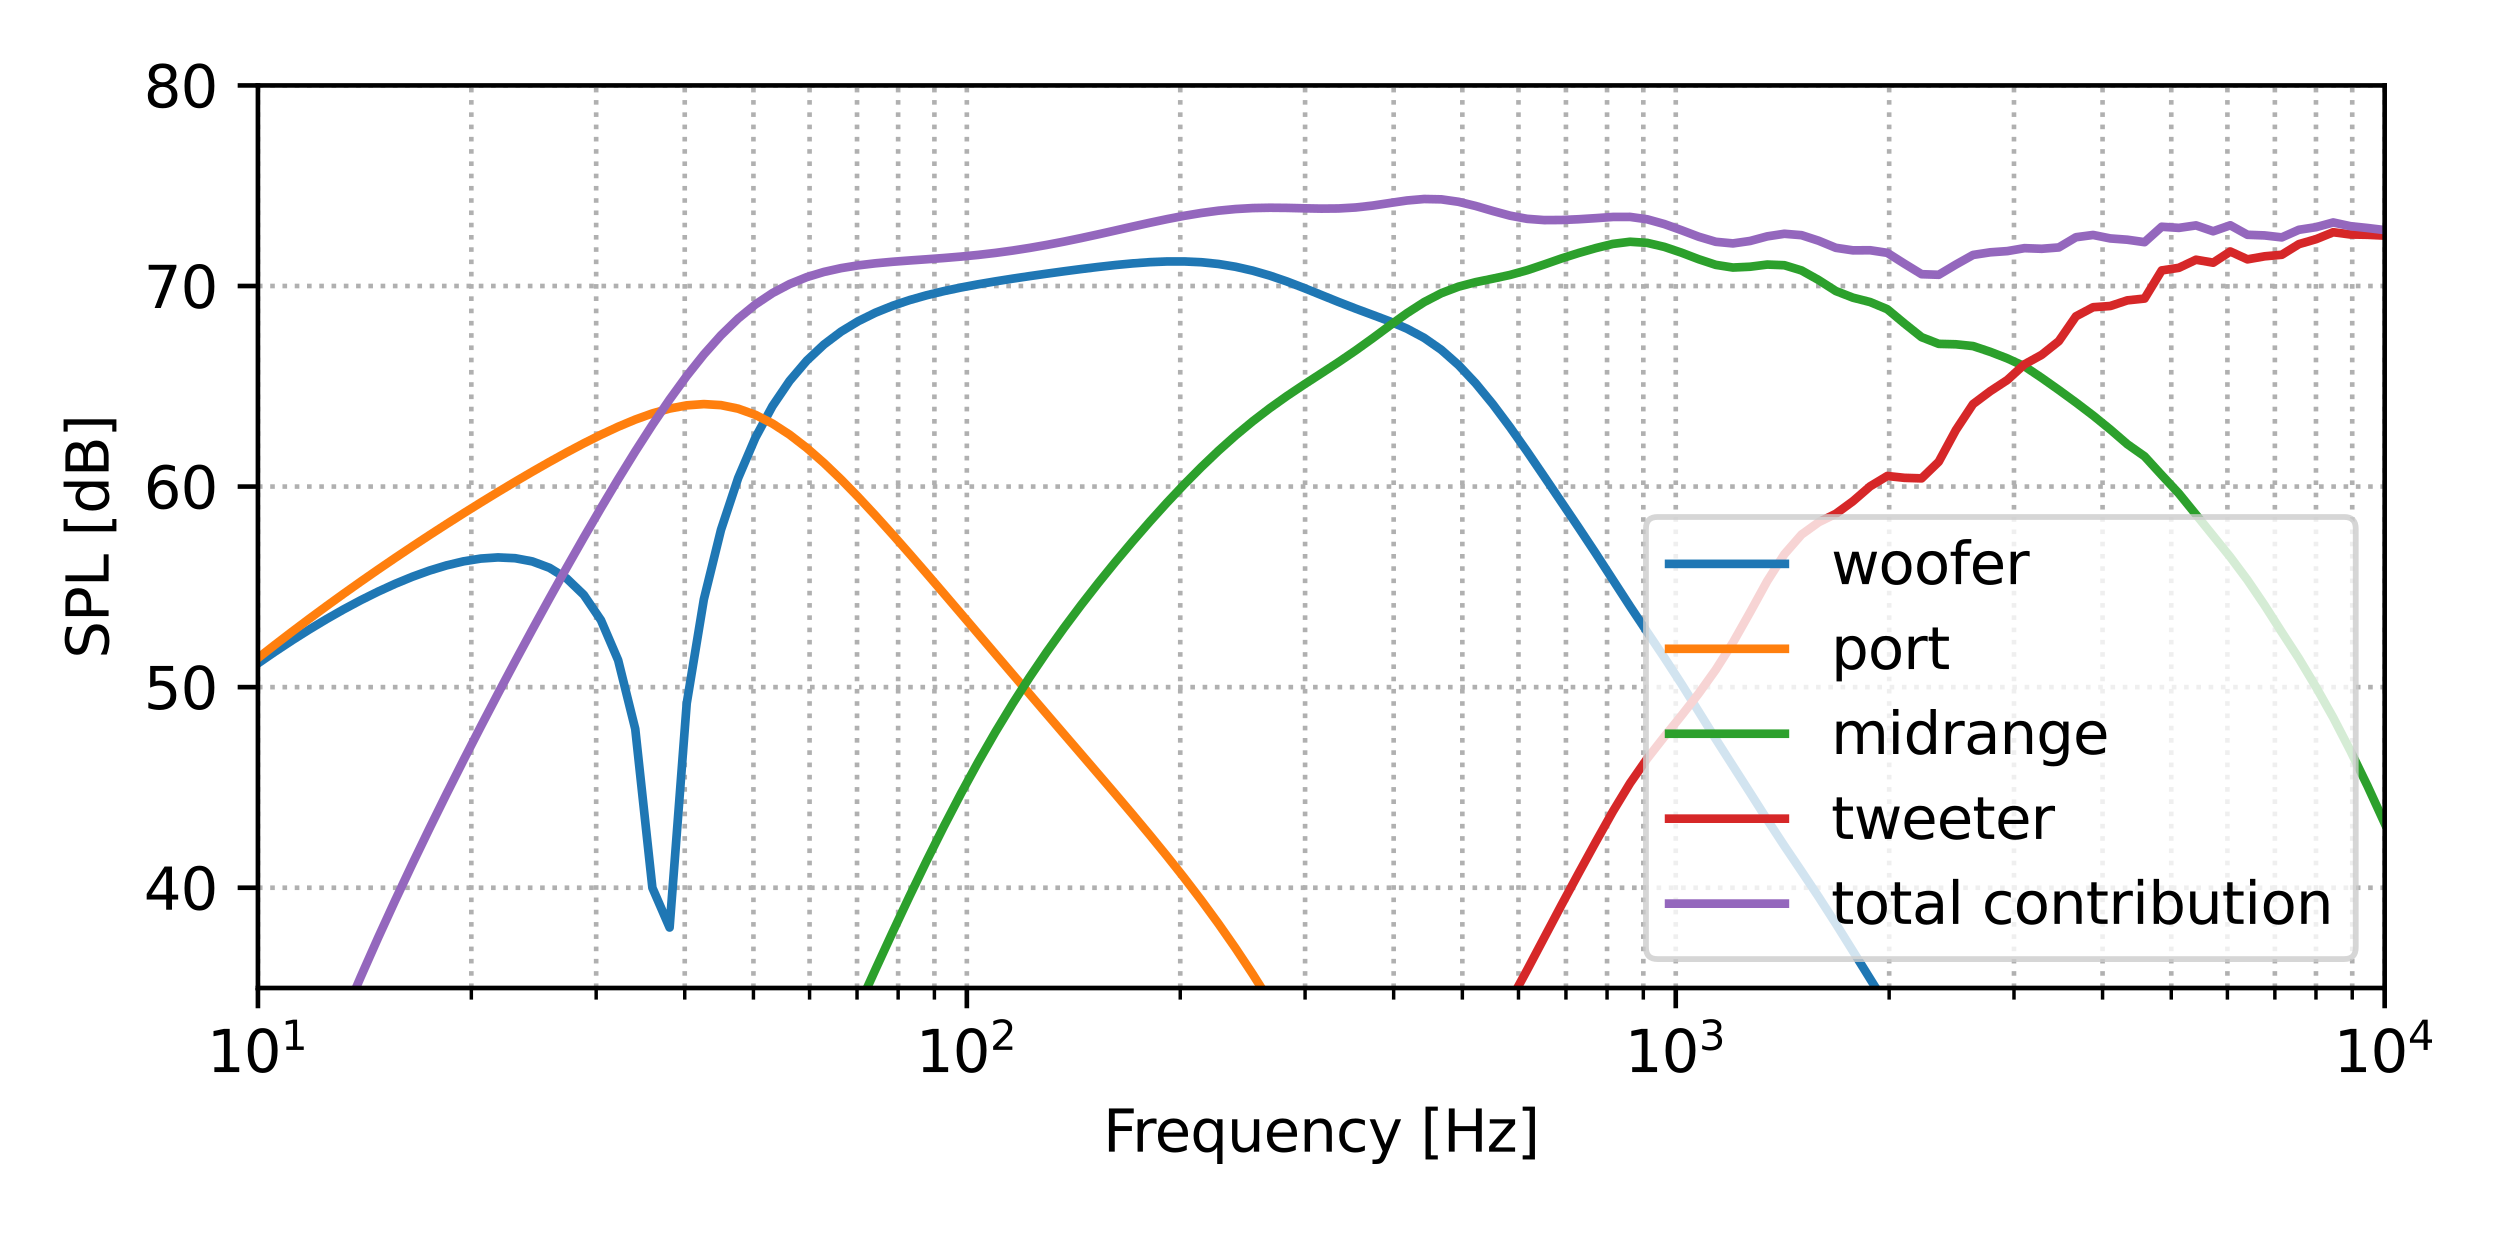 <?xml version="1.0" encoding="utf-8" standalone="no"?>
<!DOCTYPE svg PUBLIC "-//W3C//DTD SVG 1.1//EN"
  "http://www.w3.org/Graphics/SVG/1.1/DTD/svg11.dtd">
<svg xmlns:xlink="http://www.w3.org/1999/xlink" width="432pt" height="216pt" viewBox="0 0 432 216" xmlns="http://www.w3.org/2000/svg" version="1.1">
 <defs>
  <style type="text/css">*{stroke-linejoin: round; stroke-linecap: butt}</style>
 </defs>
 <g id="figure_1">
  <g id="patch_1">
   <path d="M 0 216 
L 432 216 
L 432 0 
L 0 0 
z
" style="fill: #ffffff"/>
  </g>
  <g id="axes_1">
   <g id="patch_2">
    <path d="M 44.57 170.728 
L 412.071 170.728 
L 412.071 14.76 
L 44.57 14.76 
z
" style="fill: #ffffff"/>
   </g>
   <g id="matplotlib.axis_1">
    <g id="xtick_1">
     <g id="line2d_1">
      <path d="M 44.57 170.728 
L 44.57 14.76 
" clip-path="url(#pf55e40b95c)" style="fill: none; stroke-dasharray: 0.8,1.32; stroke-dashoffset: 0; stroke: #b0b0b0; stroke-width: 0.8"/>
     </g>
     <g id="line2d_2">
      <defs>
       <path id="m8317fe413f" d="M 0 0 
L 0 3.5 
" style="stroke: #000000; stroke-width: 0.8"/>
      </defs>
      <g>
       <use xlink:href="#m8317fe413f" x="44.57" y="170.728" style="stroke: #000000; stroke-width: 0.8"/>
      </g>
     </g>
     <g id="text_1">
      <!-- $\mathdefault{10^{1}}$ -->
      <g transform="translate(35.77 185.326) scale(0.1 -0.1)">
       <defs>
        <path id="DejaVuSans-31" d="M 794 531 
L 1825 531 
L 1825 4091 
L 703 3866 
L 703 4441 
L 1819 4666 
L 2450 4666 
L 2450 531 
L 3481 531 
L 3481 0 
L 794 0 
L 794 531 
z
" transform="scale(0.016)"/>
        <path id="DejaVuSans-30" d="M 2034 4250 
Q 1547 4250 1301 3770 
Q 1056 3291 1056 2328 
Q 1056 1369 1301 889 
Q 1547 409 2034 409 
Q 2525 409 2770 889 
Q 3016 1369 3016 2328 
Q 3016 3291 2770 3770 
Q 2525 4250 2034 4250 
z
M 2034 4750 
Q 2819 4750 3233 4129 
Q 3647 3509 3647 2328 
Q 3647 1150 3233 529 
Q 2819 -91 2034 -91 
Q 1250 -91 836 529 
Q 422 1150 422 2328 
Q 422 3509 836 4129 
Q 1250 4750 2034 4750 
z
" transform="scale(0.016)"/>
       </defs>
       <use xlink:href="#DejaVuSans-31" transform="translate(0 0.684)"/>
       <use xlink:href="#DejaVuSans-30" transform="translate(63.623 0.684)"/>
       <use xlink:href="#DejaVuSans-31" transform="translate(128.203 38.966) scale(0.7)"/>
      </g>
     </g>
    </g>
    <g id="xtick_2">
     <g id="line2d_3">
      <path d="M 167.07 170.728 
L 167.07 14.76 
" clip-path="url(#pf55e40b95c)" style="fill: none; stroke-dasharray: 0.8,1.32; stroke-dashoffset: 0; stroke: #b0b0b0; stroke-width: 0.8"/>
     </g>
     <g id="line2d_4">
      <g>
       <use xlink:href="#m8317fe413f" x="167.07" y="170.728" style="stroke: #000000; stroke-width: 0.8"/>
      </g>
     </g>
     <g id="text_2">
      <!-- $\mathdefault{10^{2}}$ -->
      <g transform="translate(158.27 185.326) scale(0.1 -0.1)">
       <defs>
        <path id="DejaVuSans-32" d="M 1228 531 
L 3431 531 
L 3431 0 
L 469 0 
L 469 531 
Q 828 903 1448 1529 
Q 2069 2156 2228 2338 
Q 2531 2678 2651 2914 
Q 2772 3150 2772 3378 
Q 2772 3750 2511 3984 
Q 2250 4219 1831 4219 
Q 1534 4219 1204 4116 
Q 875 4013 500 3803 
L 500 4441 
Q 881 4594 1212 4672 
Q 1544 4750 1819 4750 
Q 2544 4750 2975 4387 
Q 3406 4025 3406 3419 
Q 3406 3131 3298 2873 
Q 3191 2616 2906 2266 
Q 2828 2175 2409 1742 
Q 1991 1309 1228 531 
z
" transform="scale(0.016)"/>
       </defs>
       <use xlink:href="#DejaVuSans-31" transform="translate(0 0.766)"/>
       <use xlink:href="#DejaVuSans-30" transform="translate(63.623 0.766)"/>
       <use xlink:href="#DejaVuSans-32" transform="translate(128.203 39.047) scale(0.7)"/>
      </g>
     </g>
    </g>
    <g id="xtick_3">
     <g id="line2d_5">
      <path d="M 289.571 170.728 
L 289.571 14.76 
" clip-path="url(#pf55e40b95c)" style="fill: none; stroke-dasharray: 0.8,1.32; stroke-dashoffset: 0; stroke: #b0b0b0; stroke-width: 0.8"/>
     </g>
     <g id="line2d_6">
      <g>
       <use xlink:href="#m8317fe413f" x="289.571" y="170.728" style="stroke: #000000; stroke-width: 0.8"/>
      </g>
     </g>
     <g id="text_3">
      <!-- $\mathdefault{10^{3}}$ -->
      <g transform="translate(280.771 185.326) scale(0.1 -0.1)">
       <defs>
        <path id="DejaVuSans-33" d="M 2597 2516 
Q 3050 2419 3304 2112 
Q 3559 1806 3559 1356 
Q 3559 666 3084 287 
Q 2609 -91 1734 -91 
Q 1441 -91 1130 -33 
Q 819 25 488 141 
L 488 750 
Q 750 597 1062 519 
Q 1375 441 1716 441 
Q 2309 441 2620 675 
Q 2931 909 2931 1356 
Q 2931 1769 2642 2001 
Q 2353 2234 1838 2234 
L 1294 2234 
L 1294 2753 
L 1863 2753 
Q 2328 2753 2575 2939 
Q 2822 3125 2822 3475 
Q 2822 3834 2567 4026 
Q 2313 4219 1838 4219 
Q 1578 4219 1281 4162 
Q 984 4106 628 3988 
L 628 4550 
Q 988 4650 1302 4700 
Q 1616 4750 1894 4750 
Q 2613 4750 3031 4423 
Q 3450 4097 3450 3541 
Q 3450 3153 3228 2886 
Q 3006 2619 2597 2516 
z
" transform="scale(0.016)"/>
       </defs>
       <use xlink:href="#DejaVuSans-31" transform="translate(0 0.766)"/>
       <use xlink:href="#DejaVuSans-30" transform="translate(63.623 0.766)"/>
       <use xlink:href="#DejaVuSans-33" transform="translate(128.203 39.047) scale(0.7)"/>
      </g>
     </g>
    </g>
    <g id="xtick_4">
     <g id="line2d_7">
      <path d="M 412.071 170.728 
L 412.071 14.76 
" clip-path="url(#pf55e40b95c)" style="fill: none; stroke-dasharray: 0.8,1.32; stroke-dashoffset: 0; stroke: #b0b0b0; stroke-width: 0.8"/>
     </g>
     <g id="line2d_8">
      <g>
       <use xlink:href="#m8317fe413f" x="412.071" y="170.728" style="stroke: #000000; stroke-width: 0.8"/>
      </g>
     </g>
     <g id="text_4">
      <!-- $\mathdefault{10^{4}}$ -->
      <g transform="translate(403.271 185.326) scale(0.1 -0.1)">
       <defs>
        <path id="DejaVuSans-34" d="M 2419 4116 
L 825 1625 
L 2419 1625 
L 2419 4116 
z
M 2253 4666 
L 3047 4666 
L 3047 1625 
L 3713 1625 
L 3713 1100 
L 3047 1100 
L 3047 0 
L 2419 0 
L 2419 1100 
L 313 1100 
L 313 1709 
L 2253 4666 
z
" transform="scale(0.016)"/>
       </defs>
       <use xlink:href="#DejaVuSans-31" transform="translate(0 0.684)"/>
       <use xlink:href="#DejaVuSans-30" transform="translate(63.623 0.684)"/>
       <use xlink:href="#DejaVuSans-34" transform="translate(128.203 38.966) scale(0.7)"/>
      </g>
     </g>
    </g>
    <g id="xtick_5">
     <g id="line2d_9">
      <path d="M 81.446 170.728 
L 81.446 14.76 
" clip-path="url(#pf55e40b95c)" style="fill: none; stroke-dasharray: 0.8,1.32; stroke-dashoffset: 0; stroke: #b0b0b0; stroke-width: 0.8"/>
     </g>
     <g id="line2d_10">
      <defs>
       <path id="m6331a20bda" d="M 0 0 
L 0 2 
" style="stroke: #000000; stroke-width: 0.6"/>
      </defs>
      <g>
       <use xlink:href="#m6331a20bda" x="81.446" y="170.728" style="stroke: #000000; stroke-width: 0.6"/>
      </g>
     </g>
    </g>
    <g id="xtick_6">
     <g id="line2d_11">
      <path d="M 103.018 170.728 
L 103.018 14.76 
" clip-path="url(#pf55e40b95c)" style="fill: none; stroke-dasharray: 0.8,1.32; stroke-dashoffset: 0; stroke: #b0b0b0; stroke-width: 0.8"/>
     </g>
     <g id="line2d_12">
      <g>
       <use xlink:href="#m6331a20bda" x="103.018" y="170.728" style="stroke: #000000; stroke-width: 0.6"/>
      </g>
     </g>
    </g>
    <g id="xtick_7">
     <g id="line2d_13">
      <path d="M 118.323 170.728 
L 118.323 14.76 
" clip-path="url(#pf55e40b95c)" style="fill: none; stroke-dasharray: 0.8,1.32; stroke-dashoffset: 0; stroke: #b0b0b0; stroke-width: 0.8"/>
     </g>
     <g id="line2d_14">
      <g>
       <use xlink:href="#m6331a20bda" x="118.323" y="170.728" style="stroke: #000000; stroke-width: 0.6"/>
      </g>
     </g>
    </g>
    <g id="xtick_8">
     <g id="line2d_15">
      <path d="M 130.194 170.728 
L 130.194 14.76 
" clip-path="url(#pf55e40b95c)" style="fill: none; stroke-dasharray: 0.8,1.32; stroke-dashoffset: 0; stroke: #b0b0b0; stroke-width: 0.8"/>
     </g>
     <g id="line2d_16">
      <g>
       <use xlink:href="#m6331a20bda" x="130.194" y="170.728" style="stroke: #000000; stroke-width: 0.6"/>
      </g>
     </g>
    </g>
    <g id="xtick_9">
     <g id="line2d_17">
      <path d="M 139.894 170.728 
L 139.894 14.76 
" clip-path="url(#pf55e40b95c)" style="fill: none; stroke-dasharray: 0.8,1.32; stroke-dashoffset: 0; stroke: #b0b0b0; stroke-width: 0.8"/>
     </g>
     <g id="line2d_18">
      <g>
       <use xlink:href="#m6331a20bda" x="139.894" y="170.728" style="stroke: #000000; stroke-width: 0.6"/>
      </g>
     </g>
    </g>
    <g id="xtick_10">
     <g id="line2d_19">
      <path d="M 148.095 170.728 
L 148.095 14.76 
" clip-path="url(#pf55e40b95c)" style="fill: none; stroke-dasharray: 0.8,1.32; stroke-dashoffset: 0; stroke: #b0b0b0; stroke-width: 0.8"/>
     </g>
     <g id="line2d_20">
      <g>
       <use xlink:href="#m6331a20bda" x="148.095" y="170.728" style="stroke: #000000; stroke-width: 0.6"/>
      </g>
     </g>
    </g>
    <g id="xtick_11">
     <g id="line2d_21">
      <path d="M 155.199 170.728 
L 155.199 14.76 
" clip-path="url(#pf55e40b95c)" style="fill: none; stroke-dasharray: 0.8,1.32; stroke-dashoffset: 0; stroke: #b0b0b0; stroke-width: 0.8"/>
     </g>
     <g id="line2d_22">
      <g>
       <use xlink:href="#m6331a20bda" x="155.199" y="170.728" style="stroke: #000000; stroke-width: 0.6"/>
      </g>
     </g>
    </g>
    <g id="xtick_12">
     <g id="line2d_23">
      <path d="M 161.465 170.728 
L 161.465 14.76 
" clip-path="url(#pf55e40b95c)" style="fill: none; stroke-dasharray: 0.8,1.32; stroke-dashoffset: 0; stroke: #b0b0b0; stroke-width: 0.8"/>
     </g>
     <g id="line2d_24">
      <g>
       <use xlink:href="#m6331a20bda" x="161.465" y="170.728" style="stroke: #000000; stroke-width: 0.6"/>
      </g>
     </g>
    </g>
    <g id="xtick_13">
     <g id="line2d_25">
      <path d="M 203.947 170.728 
L 203.947 14.76 
" clip-path="url(#pf55e40b95c)" style="fill: none; stroke-dasharray: 0.8,1.32; stroke-dashoffset: 0; stroke: #b0b0b0; stroke-width: 0.8"/>
     </g>
     <g id="line2d_26">
      <g>
       <use xlink:href="#m6331a20bda" x="203.947" y="170.728" style="stroke: #000000; stroke-width: 0.6"/>
      </g>
     </g>
    </g>
    <g id="xtick_14">
     <g id="line2d_27">
      <path d="M 225.518 170.728 
L 225.518 14.76 
" clip-path="url(#pf55e40b95c)" style="fill: none; stroke-dasharray: 0.8,1.32; stroke-dashoffset: 0; stroke: #b0b0b0; stroke-width: 0.8"/>
     </g>
     <g id="line2d_28">
      <g>
       <use xlink:href="#m6331a20bda" x="225.518" y="170.728" style="stroke: #000000; stroke-width: 0.6"/>
      </g>
     </g>
    </g>
    <g id="xtick_15">
     <g id="line2d_29">
      <path d="M 240.823 170.728 
L 240.823 14.76 
" clip-path="url(#pf55e40b95c)" style="fill: none; stroke-dasharray: 0.8,1.32; stroke-dashoffset: 0; stroke: #b0b0b0; stroke-width: 0.8"/>
     </g>
     <g id="line2d_30">
      <g>
       <use xlink:href="#m6331a20bda" x="240.823" y="170.728" style="stroke: #000000; stroke-width: 0.6"/>
      </g>
     </g>
    </g>
    <g id="xtick_16">
     <g id="line2d_31">
      <path d="M 252.694 170.728 
L 252.694 14.76 
" clip-path="url(#pf55e40b95c)" style="fill: none; stroke-dasharray: 0.8,1.32; stroke-dashoffset: 0; stroke: #b0b0b0; stroke-width: 0.8"/>
     </g>
     <g id="line2d_32">
      <g>
       <use xlink:href="#m6331a20bda" x="252.694" y="170.728" style="stroke: #000000; stroke-width: 0.6"/>
      </g>
     </g>
    </g>
    <g id="xtick_17">
     <g id="line2d_33">
      <path d="M 262.394 170.728 
L 262.394 14.76 
" clip-path="url(#pf55e40b95c)" style="fill: none; stroke-dasharray: 0.8,1.32; stroke-dashoffset: 0; stroke: #b0b0b0; stroke-width: 0.8"/>
     </g>
     <g id="line2d_34">
      <g>
       <use xlink:href="#m6331a20bda" x="262.394" y="170.728" style="stroke: #000000; stroke-width: 0.6"/>
      </g>
     </g>
    </g>
    <g id="xtick_18">
     <g id="line2d_35">
      <path d="M 270.595 170.728 
L 270.595 14.76 
" clip-path="url(#pf55e40b95c)" style="fill: none; stroke-dasharray: 0.8,1.32; stroke-dashoffset: 0; stroke: #b0b0b0; stroke-width: 0.8"/>
     </g>
     <g id="line2d_36">
      <g>
       <use xlink:href="#m6331a20bda" x="270.595" y="170.728" style="stroke: #000000; stroke-width: 0.6"/>
      </g>
     </g>
    </g>
    <g id="xtick_19">
     <g id="line2d_37">
      <path d="M 277.699 170.728 
L 277.699 14.76 
" clip-path="url(#pf55e40b95c)" style="fill: none; stroke-dasharray: 0.8,1.32; stroke-dashoffset: 0; stroke: #b0b0b0; stroke-width: 0.8"/>
     </g>
     <g id="line2d_38">
      <g>
       <use xlink:href="#m6331a20bda" x="277.699" y="170.728" style="stroke: #000000; stroke-width: 0.6"/>
      </g>
     </g>
    </g>
    <g id="xtick_20">
     <g id="line2d_39">
      <path d="M 283.965 170.728 
L 283.965 14.76 
" clip-path="url(#pf55e40b95c)" style="fill: none; stroke-dasharray: 0.8,1.32; stroke-dashoffset: 0; stroke: #b0b0b0; stroke-width: 0.8"/>
     </g>
     <g id="line2d_40">
      <g>
       <use xlink:href="#m6331a20bda" x="283.965" y="170.728" style="stroke: #000000; stroke-width: 0.6"/>
      </g>
     </g>
    </g>
    <g id="xtick_21">
     <g id="line2d_41">
      <path d="M 326.447 170.728 
L 326.447 14.76 
" clip-path="url(#pf55e40b95c)" style="fill: none; stroke-dasharray: 0.8,1.32; stroke-dashoffset: 0; stroke: #b0b0b0; stroke-width: 0.8"/>
     </g>
     <g id="line2d_42">
      <g>
       <use xlink:href="#m6331a20bda" x="326.447" y="170.728" style="stroke: #000000; stroke-width: 0.6"/>
      </g>
     </g>
    </g>
    <g id="xtick_22">
     <g id="line2d_43">
      <path d="M 348.018 170.728 
L 348.018 14.76 
" clip-path="url(#pf55e40b95c)" style="fill: none; stroke-dasharray: 0.8,1.32; stroke-dashoffset: 0; stroke: #b0b0b0; stroke-width: 0.8"/>
     </g>
     <g id="line2d_44">
      <g>
       <use xlink:href="#m6331a20bda" x="348.018" y="170.728" style="stroke: #000000; stroke-width: 0.6"/>
      </g>
     </g>
    </g>
    <g id="xtick_23">
     <g id="line2d_45">
      <path d="M 363.323 170.728 
L 363.323 14.76 
" clip-path="url(#pf55e40b95c)" style="fill: none; stroke-dasharray: 0.8,1.32; stroke-dashoffset: 0; stroke: #b0b0b0; stroke-width: 0.8"/>
     </g>
     <g id="line2d_46">
      <g>
       <use xlink:href="#m6331a20bda" x="363.323" y="170.728" style="stroke: #000000; stroke-width: 0.6"/>
      </g>
     </g>
    </g>
    <g id="xtick_24">
     <g id="line2d_47">
      <path d="M 375.195 170.728 
L 375.195 14.76 
" clip-path="url(#pf55e40b95c)" style="fill: none; stroke-dasharray: 0.8,1.32; stroke-dashoffset: 0; stroke: #b0b0b0; stroke-width: 0.8"/>
     </g>
     <g id="line2d_48">
      <g>
       <use xlink:href="#m6331a20bda" x="375.195" y="170.728" style="stroke: #000000; stroke-width: 0.6"/>
      </g>
     </g>
    </g>
    <g id="xtick_25">
     <g id="line2d_49">
      <path d="M 384.895 170.728 
L 384.895 14.76 
" clip-path="url(#pf55e40b95c)" style="fill: none; stroke-dasharray: 0.8,1.32; stroke-dashoffset: 0; stroke: #b0b0b0; stroke-width: 0.8"/>
     </g>
     <g id="line2d_50">
      <g>
       <use xlink:href="#m6331a20bda" x="384.895" y="170.728" style="stroke: #000000; stroke-width: 0.6"/>
      </g>
     </g>
    </g>
    <g id="xtick_26">
     <g id="line2d_51">
      <path d="M 393.096 170.728 
L 393.096 14.76 
" clip-path="url(#pf55e40b95c)" style="fill: none; stroke-dasharray: 0.8,1.32; stroke-dashoffset: 0; stroke: #b0b0b0; stroke-width: 0.8"/>
     </g>
     <g id="line2d_52">
      <g>
       <use xlink:href="#m6331a20bda" x="393.096" y="170.728" style="stroke: #000000; stroke-width: 0.6"/>
      </g>
     </g>
    </g>
    <g id="xtick_27">
     <g id="line2d_53">
      <path d="M 400.2 170.728 
L 400.2 14.76 
" clip-path="url(#pf55e40b95c)" style="fill: none; stroke-dasharray: 0.8,1.32; stroke-dashoffset: 0; stroke: #b0b0b0; stroke-width: 0.8"/>
     </g>
     <g id="line2d_54">
      <g>
       <use xlink:href="#m6331a20bda" x="400.2" y="170.728" style="stroke: #000000; stroke-width: 0.6"/>
      </g>
     </g>
    </g>
    <g id="xtick_28">
     <g id="line2d_55">
      <path d="M 406.466 170.728 
L 406.466 14.76 
" clip-path="url(#pf55e40b95c)" style="fill: none; stroke-dasharray: 0.8,1.32; stroke-dashoffset: 0; stroke: #b0b0b0; stroke-width: 0.8"/>
     </g>
     <g id="line2d_56">
      <g>
       <use xlink:href="#m6331a20bda" x="406.466" y="170.728" style="stroke: #000000; stroke-width: 0.6"/>
      </g>
     </g>
    </g>
    <g id="text_5">
     <!-- Frequency [Hz] -->
     <g transform="translate(190.616 199.005) scale(0.1 -0.1)">
      <defs>
       <path id="DejaVuSans-46" d="M 628 4666 
L 3309 4666 
L 3309 4134 
L 1259 4134 
L 1259 2759 
L 3109 2759 
L 3109 2228 
L 1259 2228 
L 1259 0 
L 628 0 
L 628 4666 
z
" transform="scale(0.016)"/>
       <path id="DejaVuSans-72" d="M 2631 2963 
Q 2534 3019 2420 3045 
Q 2306 3072 2169 3072 
Q 1681 3072 1420 2755 
Q 1159 2438 1159 1844 
L 1159 0 
L 581 0 
L 581 3500 
L 1159 3500 
L 1159 2956 
Q 1341 3275 1631 3429 
Q 1922 3584 2338 3584 
Q 2397 3584 2469 3576 
Q 2541 3569 2628 3553 
L 2631 2963 
z
" transform="scale(0.016)"/>
       <path id="DejaVuSans-65" d="M 3597 1894 
L 3597 1613 
L 953 1613 
Q 991 1019 1311 708 
Q 1631 397 2203 397 
Q 2534 397 2845 478 
Q 3156 559 3463 722 
L 3463 178 
Q 3153 47 2828 -22 
Q 2503 -91 2169 -91 
Q 1331 -91 842 396 
Q 353 884 353 1716 
Q 353 2575 817 3079 
Q 1281 3584 2069 3584 
Q 2775 3584 3186 3129 
Q 3597 2675 3597 1894 
z
M 3022 2063 
Q 3016 2534 2758 2815 
Q 2500 3097 2075 3097 
Q 1594 3097 1305 2825 
Q 1016 2553 972 2059 
L 3022 2063 
z
" transform="scale(0.016)"/>
       <path id="DejaVuSans-71" d="M 947 1747 
Q 947 1113 1208 752 
Q 1469 391 1925 391 
Q 2381 391 2643 752 
Q 2906 1113 2906 1747 
Q 2906 2381 2643 2742 
Q 2381 3103 1925 3103 
Q 1469 3103 1208 2742 
Q 947 2381 947 1747 
z
M 2906 525 
Q 2725 213 2448 61 
Q 2172 -91 1784 -91 
Q 1150 -91 751 415 
Q 353 922 353 1747 
Q 353 2572 751 3078 
Q 1150 3584 1784 3584 
Q 2172 3584 2448 3432 
Q 2725 3281 2906 2969 
L 2906 3500 
L 3481 3500 
L 3481 -1331 
L 2906 -1331 
L 2906 525 
z
" transform="scale(0.016)"/>
       <path id="DejaVuSans-75" d="M 544 1381 
L 544 3500 
L 1119 3500 
L 1119 1403 
Q 1119 906 1312 657 
Q 1506 409 1894 409 
Q 2359 409 2629 706 
Q 2900 1003 2900 1516 
L 2900 3500 
L 3475 3500 
L 3475 0 
L 2900 0 
L 2900 538 
Q 2691 219 2414 64 
Q 2138 -91 1772 -91 
Q 1169 -91 856 284 
Q 544 659 544 1381 
z
M 1991 3584 
L 1991 3584 
z
" transform="scale(0.016)"/>
       <path id="DejaVuSans-6e" d="M 3513 2113 
L 3513 0 
L 2938 0 
L 2938 2094 
Q 2938 2591 2744 2837 
Q 2550 3084 2163 3084 
Q 1697 3084 1428 2787 
Q 1159 2491 1159 1978 
L 1159 0 
L 581 0 
L 581 3500 
L 1159 3500 
L 1159 2956 
Q 1366 3272 1645 3428 
Q 1925 3584 2291 3584 
Q 2894 3584 3203 3211 
Q 3513 2838 3513 2113 
z
" transform="scale(0.016)"/>
       <path id="DejaVuSans-63" d="M 3122 3366 
L 3122 2828 
Q 2878 2963 2633 3030 
Q 2388 3097 2138 3097 
Q 1578 3097 1268 2742 
Q 959 2388 959 1747 
Q 959 1106 1268 751 
Q 1578 397 2138 397 
Q 2388 397 2633 464 
Q 2878 531 3122 666 
L 3122 134 
Q 2881 22 2623 -34 
Q 2366 -91 2075 -91 
Q 1284 -91 818 406 
Q 353 903 353 1747 
Q 353 2603 823 3093 
Q 1294 3584 2113 3584 
Q 2378 3584 2631 3529 
Q 2884 3475 3122 3366 
z
" transform="scale(0.016)"/>
       <path id="DejaVuSans-79" d="M 2059 -325 
Q 1816 -950 1584 -1140 
Q 1353 -1331 966 -1331 
L 506 -1331 
L 506 -850 
L 844 -850 
Q 1081 -850 1212 -737 
Q 1344 -625 1503 -206 
L 1606 56 
L 191 3500 
L 800 3500 
L 1894 763 
L 2988 3500 
L 3597 3500 
L 2059 -325 
z
" transform="scale(0.016)"/>
       <path id="DejaVuSans-20" transform="scale(0.016)"/>
       <path id="DejaVuSans-5b" d="M 550 4863 
L 1875 4863 
L 1875 4416 
L 1125 4416 
L 1125 -397 
L 1875 -397 
L 1875 -844 
L 550 -844 
L 550 4863 
z
" transform="scale(0.016)"/>
       <path id="DejaVuSans-48" d="M 628 4666 
L 1259 4666 
L 1259 2753 
L 3553 2753 
L 3553 4666 
L 4184 4666 
L 4184 0 
L 3553 0 
L 3553 2222 
L 1259 2222 
L 1259 0 
L 628 0 
L 628 4666 
z
" transform="scale(0.016)"/>
       <path id="DejaVuSans-7a" d="M 353 3500 
L 3084 3500 
L 3084 2975 
L 922 459 
L 3084 459 
L 3084 0 
L 275 0 
L 275 525 
L 2438 3041 
L 353 3041 
L 353 3500 
z
" transform="scale(0.016)"/>
       <path id="DejaVuSans-5d" d="M 1947 4863 
L 1947 -844 
L 622 -844 
L 622 -397 
L 1369 -397 
L 1369 4416 
L 622 4416 
L 622 4863 
L 1947 4863 
z
" transform="scale(0.016)"/>
      </defs>
      <use xlink:href="#DejaVuSans-46"/>
      <use xlink:href="#DejaVuSans-72" x="50.27"/>
      <use xlink:href="#DejaVuSans-65" x="89.133"/>
      <use xlink:href="#DejaVuSans-71" x="150.656"/>
      <use xlink:href="#DejaVuSans-75" x="214.133"/>
      <use xlink:href="#DejaVuSans-65" x="277.512"/>
      <use xlink:href="#DejaVuSans-6e" x="339.035"/>
      <use xlink:href="#DejaVuSans-63" x="402.414"/>
      <use xlink:href="#DejaVuSans-79" x="457.395"/>
      <use xlink:href="#DejaVuSans-20" x="516.574"/>
      <use xlink:href="#DejaVuSans-5b" x="548.361"/>
      <use xlink:href="#DejaVuSans-48" x="587.375"/>
      <use xlink:href="#DejaVuSans-7a" x="662.57"/>
      <use xlink:href="#DejaVuSans-5d" x="715.061"/>
     </g>
    </g>
   </g>
   <g id="matplotlib.axis_2">
    <g id="ytick_1">
     <g id="line2d_57">
      <path d="M 44.57 153.398 
L 412.071 153.398 
" clip-path="url(#pf55e40b95c)" style="fill: none; stroke-dasharray: 0.8,1.32; stroke-dashoffset: 0; stroke: #b0b0b0; stroke-width: 0.8"/>
     </g>
     <g id="line2d_58">
      <defs>
       <path id="ma368f240a8" d="M 0 0 
L -3.5 0 
" style="stroke: #000000; stroke-width: 0.8"/>
      </defs>
      <g>
       <use xlink:href="#ma368f240a8" x="44.57" y="153.398" style="stroke: #000000; stroke-width: 0.8"/>
      </g>
     </g>
     <g id="text_6">
      <!-- 40 -->
      <g transform="translate(24.845 157.197) scale(0.1 -0.1)">
       <use xlink:href="#DejaVuSans-34"/>
       <use xlink:href="#DejaVuSans-30" x="63.623"/>
      </g>
     </g>
    </g>
    <g id="ytick_2">
     <g id="line2d_59">
      <path d="M 44.57 118.739 
L 412.071 118.739 
" clip-path="url(#pf55e40b95c)" style="fill: none; stroke-dasharray: 0.8,1.32; stroke-dashoffset: 0; stroke: #b0b0b0; stroke-width: 0.8"/>
     </g>
     <g id="line2d_60">
      <g>
       <use xlink:href="#ma368f240a8" x="44.57" y="118.739" style="stroke: #000000; stroke-width: 0.8"/>
      </g>
     </g>
     <g id="text_7">
      <!-- 50 -->
      <g transform="translate(24.845 122.538) scale(0.1 -0.1)">
       <defs>
        <path id="DejaVuSans-35" d="M 691 4666 
L 3169 4666 
L 3169 4134 
L 1269 4134 
L 1269 2991 
Q 1406 3038 1543 3061 
Q 1681 3084 1819 3084 
Q 2600 3084 3056 2656 
Q 3513 2228 3513 1497 
Q 3513 744 3044 326 
Q 2575 -91 1722 -91 
Q 1428 -91 1123 -41 
Q 819 9 494 109 
L 494 744 
Q 775 591 1075 516 
Q 1375 441 1709 441 
Q 2250 441 2565 725 
Q 2881 1009 2881 1497 
Q 2881 1984 2565 2268 
Q 2250 2553 1709 2553 
Q 1456 2553 1204 2497 
Q 953 2441 691 2322 
L 691 4666 
z
" transform="scale(0.016)"/>
       </defs>
       <use xlink:href="#DejaVuSans-35"/>
       <use xlink:href="#DejaVuSans-30" x="63.623"/>
      </g>
     </g>
    </g>
    <g id="ytick_3">
     <g id="line2d_61">
      <path d="M 44.57 84.079 
L 412.071 84.079 
" clip-path="url(#pf55e40b95c)" style="fill: none; stroke-dasharray: 0.8,1.32; stroke-dashoffset: 0; stroke: #b0b0b0; stroke-width: 0.8"/>
     </g>
     <g id="line2d_62">
      <g>
       <use xlink:href="#ma368f240a8" x="44.57" y="84.079" style="stroke: #000000; stroke-width: 0.8"/>
      </g>
     </g>
     <g id="text_8">
      <!-- 60 -->
      <g transform="translate(24.845 87.878) scale(0.1 -0.1)">
       <defs>
        <path id="DejaVuSans-36" d="M 2113 2584 
Q 1688 2584 1439 2293 
Q 1191 2003 1191 1497 
Q 1191 994 1439 701 
Q 1688 409 2113 409 
Q 2538 409 2786 701 
Q 3034 994 3034 1497 
Q 3034 2003 2786 2293 
Q 2538 2584 2113 2584 
z
M 3366 4563 
L 3366 3988 
Q 3128 4100 2886 4159 
Q 2644 4219 2406 4219 
Q 1781 4219 1451 3797 
Q 1122 3375 1075 2522 
Q 1259 2794 1537 2939 
Q 1816 3084 2150 3084 
Q 2853 3084 3261 2657 
Q 3669 2231 3669 1497 
Q 3669 778 3244 343 
Q 2819 -91 2113 -91 
Q 1303 -91 875 529 
Q 447 1150 447 2328 
Q 447 3434 972 4092 
Q 1497 4750 2381 4750 
Q 2619 4750 2861 4703 
Q 3103 4656 3366 4563 
z
" transform="scale(0.016)"/>
       </defs>
       <use xlink:href="#DejaVuSans-36"/>
       <use xlink:href="#DejaVuSans-30" x="63.623"/>
      </g>
     </g>
    </g>
    <g id="ytick_4">
     <g id="line2d_63">
      <path d="M 44.57 49.42 
L 412.071 49.42 
" clip-path="url(#pf55e40b95c)" style="fill: none; stroke-dasharray: 0.8,1.32; stroke-dashoffset: 0; stroke: #b0b0b0; stroke-width: 0.8"/>
     </g>
     <g id="line2d_64">
      <g>
       <use xlink:href="#ma368f240a8" x="44.57" y="49.42" style="stroke: #000000; stroke-width: 0.8"/>
      </g>
     </g>
     <g id="text_9">
      <!-- 70 -->
      <g transform="translate(24.845 53.219) scale(0.1 -0.1)">
       <defs>
        <path id="DejaVuSans-37" d="M 525 4666 
L 3525 4666 
L 3525 4397 
L 1831 0 
L 1172 0 
L 2766 4134 
L 525 4134 
L 525 4666 
z
" transform="scale(0.016)"/>
       </defs>
       <use xlink:href="#DejaVuSans-37"/>
       <use xlink:href="#DejaVuSans-30" x="63.623"/>
      </g>
     </g>
    </g>
    <g id="ytick_5">
     <g id="line2d_65">
      <path d="M 44.57 14.76 
L 412.071 14.76 
" clip-path="url(#pf55e40b95c)" style="fill: none; stroke-dasharray: 0.8,1.32; stroke-dashoffset: 0; stroke: #b0b0b0; stroke-width: 0.8"/>
     </g>
     <g id="line2d_66">
      <g>
       <use xlink:href="#ma368f240a8" x="44.57" y="14.76" style="stroke: #000000; stroke-width: 0.8"/>
      </g>
     </g>
     <g id="text_10">
      <!-- 80 -->
      <g transform="translate(24.845 18.559) scale(0.1 -0.1)">
       <defs>
        <path id="DejaVuSans-38" d="M 2034 2216 
Q 1584 2216 1326 1975 
Q 1069 1734 1069 1313 
Q 1069 891 1326 650 
Q 1584 409 2034 409 
Q 2484 409 2743 651 
Q 3003 894 3003 1313 
Q 3003 1734 2745 1975 
Q 2488 2216 2034 2216 
z
M 1403 2484 
Q 997 2584 770 2862 
Q 544 3141 544 3541 
Q 544 4100 942 4425 
Q 1341 4750 2034 4750 
Q 2731 4750 3128 4425 
Q 3525 4100 3525 3541 
Q 3525 3141 3298 2862 
Q 3072 2584 2669 2484 
Q 3125 2378 3379 2068 
Q 3634 1759 3634 1313 
Q 3634 634 3220 271 
Q 2806 -91 2034 -91 
Q 1263 -91 848 271 
Q 434 634 434 1313 
Q 434 1759 690 2068 
Q 947 2378 1403 2484 
z
M 1172 3481 
Q 1172 3119 1398 2916 
Q 1625 2713 2034 2713 
Q 2441 2713 2670 2916 
Q 2900 3119 2900 3481 
Q 2900 3844 2670 4047 
Q 2441 4250 2034 4250 
Q 1625 4250 1398 4047 
Q 1172 3844 1172 3481 
z
" transform="scale(0.016)"/>
       </defs>
       <use xlink:href="#DejaVuSans-38"/>
       <use xlink:href="#DejaVuSans-30" x="63.623"/>
      </g>
     </g>
    </g>
    <g id="text_11">
     <!-- SPL [dB] -->
     <g transform="translate(18.765 113.814) rotate(-90) scale(0.1 -0.1)">
      <defs>
       <path id="DejaVuSans-53" d="M 3425 4513 
L 3425 3897 
Q 3066 4069 2747 4153 
Q 2428 4238 2131 4238 
Q 1616 4238 1336 4038 
Q 1056 3838 1056 3469 
Q 1056 3159 1242 3001 
Q 1428 2844 1947 2747 
L 2328 2669 
Q 3034 2534 3370 2195 
Q 3706 1856 3706 1288 
Q 3706 609 3251 259 
Q 2797 -91 1919 -91 
Q 1588 -91 1214 -16 
Q 841 59 441 206 
L 441 856 
Q 825 641 1194 531 
Q 1563 422 1919 422 
Q 2459 422 2753 634 
Q 3047 847 3047 1241 
Q 3047 1584 2836 1778 
Q 2625 1972 2144 2069 
L 1759 2144 
Q 1053 2284 737 2584 
Q 422 2884 422 3419 
Q 422 4038 858 4394 
Q 1294 4750 2059 4750 
Q 2388 4750 2728 4690 
Q 3069 4631 3425 4513 
z
" transform="scale(0.016)"/>
       <path id="DejaVuSans-50" d="M 1259 4147 
L 1259 2394 
L 2053 2394 
Q 2494 2394 2734 2622 
Q 2975 2850 2975 3272 
Q 2975 3691 2734 3919 
Q 2494 4147 2053 4147 
L 1259 4147 
z
M 628 4666 
L 2053 4666 
Q 2838 4666 3239 4311 
Q 3641 3956 3641 3272 
Q 3641 2581 3239 2228 
Q 2838 1875 2053 1875 
L 1259 1875 
L 1259 0 
L 628 0 
L 628 4666 
z
" transform="scale(0.016)"/>
       <path id="DejaVuSans-4c" d="M 628 4666 
L 1259 4666 
L 1259 531 
L 3531 531 
L 3531 0 
L 628 0 
L 628 4666 
z
" transform="scale(0.016)"/>
       <path id="DejaVuSans-64" d="M 2906 2969 
L 2906 4863 
L 3481 4863 
L 3481 0 
L 2906 0 
L 2906 525 
Q 2725 213 2448 61 
Q 2172 -91 1784 -91 
Q 1150 -91 751 415 
Q 353 922 353 1747 
Q 353 2572 751 3078 
Q 1150 3584 1784 3584 
Q 2172 3584 2448 3432 
Q 2725 3281 2906 2969 
z
M 947 1747 
Q 947 1113 1208 752 
Q 1469 391 1925 391 
Q 2381 391 2643 752 
Q 2906 1113 2906 1747 
Q 2906 2381 2643 2742 
Q 2381 3103 1925 3103 
Q 1469 3103 1208 2742 
Q 947 2381 947 1747 
z
" transform="scale(0.016)"/>
       <path id="DejaVuSans-42" d="M 1259 2228 
L 1259 519 
L 2272 519 
Q 2781 519 3026 730 
Q 3272 941 3272 1375 
Q 3272 1813 3026 2020 
Q 2781 2228 2272 2228 
L 1259 2228 
z
M 1259 4147 
L 1259 2741 
L 2194 2741 
Q 2656 2741 2882 2914 
Q 3109 3088 3109 3444 
Q 3109 3797 2882 3972 
Q 2656 4147 2194 4147 
L 1259 4147 
z
M 628 4666 
L 2241 4666 
Q 2963 4666 3353 4366 
Q 3744 4066 3744 3513 
Q 3744 3084 3544 2831 
Q 3344 2578 2956 2516 
Q 3422 2416 3680 2098 
Q 3938 1781 3938 1306 
Q 3938 681 3513 340 
Q 3088 0 2303 0 
L 628 0 
L 628 4666 
z
" transform="scale(0.016)"/>
      </defs>
      <use xlink:href="#DejaVuSans-53"/>
      <use xlink:href="#DejaVuSans-50" x="63.477"/>
      <use xlink:href="#DejaVuSans-4c" x="123.779"/>
      <use xlink:href="#DejaVuSans-20" x="179.492"/>
      <use xlink:href="#DejaVuSans-5b" x="211.279"/>
      <use xlink:href="#DejaVuSans-64" x="250.293"/>
      <use xlink:href="#DejaVuSans-42" x="313.77"/>
      <use xlink:href="#DejaVuSans-5d" x="382.373"/>
     </g>
    </g>
   </g>
   <g id="line2d_67">
    <path d="M 44.57 114.634 
L 47.519 112.604 
L 50.504 110.632 
L 53.466 108.762 
L 56.442 106.973 
L 59.381 105.301 
L 62.357 103.71 
L 65.319 102.238 
L 68.296 100.88 
L 71.244 99.667 
L 74.221 98.593 
L 77.183 97.694 
L 80.127 96.995 
L 83.096 96.52 
L 86.055 96.321 
L 89.02 96.458 
L 91.982 97.015 
L 94.952 98.12 
L 97.922 99.954 
L 100.883 102.8 
L 103.845 107.168 
L 106.816 114.083 
L 109.77 125.959 
L 112.732 153.413 
L 115.706 160.272 
L 118.667 121.537 
L 121.623 103.578 
L 124.589 91.542 
L 127.555 82.598 
L 130.523 75.651 
L 133.484 70.171 
L 136.441 65.815 
L 139.413 62.321 
L 142.371 59.54 
L 145.334 57.305 
L 148.3 55.503 
L 151.266 54.04 
L 154.226 52.843 
L 157.189 51.85 
L 160.155 51.014 
L 163.118 50.3 
L 166.082 49.678 
L 169.044 49.124 
L 172.01 48.62 
L 174.976 48.152 
L 177.937 47.71 
L 180.901 47.287 
L 183.865 46.88 
L 186.827 46.492 
L 189.792 46.127 
L 192.756 45.797 
L 195.718 45.516 
L 198.683 45.303 
L 201.647 45.182 
L 204.61 45.177 
L 207.574 45.313 
L 210.538 45.614 
L 213.502 46.097 
L 216.465 46.77 
L 219.43 47.626 
L 222.394 48.643 
L 225.356 49.779 
L 228.321 50.977 
L 231.284 52.175 
L 234.248 53.326 
L 237.212 54.426 
L 240.175 55.538 
L 243.139 56.801 
L 246.102 58.393 
L 249.067 60.463 
L 252.031 63.083 
L 254.994 66.235 
L 257.958 69.844 
L 260.922 73.808 
L 263.885 78.021 
L 266.849 82.371 
L 269.813 86.756 
L 272.776 91.147 
L 275.74 95.616 
L 278.704 100.196 
L 281.667 104.768 
L 284.631 109.215 
L 287.595 113.63 
L 290.559 118.194 
L 293.523 122.942 
L 296.486 127.718 
L 299.45 132.356 
L 302.414 136.986 
L 305.377 141.651 
L 308.341 146.174 
L 311.305 150.562 
L 314.268 155.001 
L 317.232 159.613 
L 320.196 164.363 
L 323.159 169.143 
L 326.123 173.908 
L 329.087 178.668 
L 332.051 183.62 
L 335.015 188.884 
L 337.978 194.175 
L 340.942 199.118 
L 343.906 203.78 
L 346.869 208.672 
L 349.833 213.802 
L 351.696 217 
" clip-path="url(#pf55e40b95c)" style="fill: none; stroke: #1f77b4; stroke-width: 1.5; stroke-linecap: square"/>
   </g>
   <g id="line2d_68">
    <path d="M 44.57 113.718 
L 47.519 111.414 
L 50.504 109.128 
L 53.466 106.905 
L 56.442 104.715 
L 59.381 102.593 
L 62.357 100.486 
L 65.319 98.428 
L 68.296 96.398 
L 71.244 94.424 
L 74.221 92.466 
L 77.183 90.551 
L 80.127 88.683 
L 83.096 86.831 
L 86.055 85.021 
L 89.02 83.244 
L 91.982 81.51 
L 94.952 79.816 
L 97.922 78.176 
L 100.883 76.608 
L 103.845 75.123 
L 106.816 73.74 
L 109.77 72.503 
L 112.732 71.44 
L 115.706 70.6 
L 118.667 70.045 
L 121.623 69.829 
L 124.589 70.006 
L 127.555 70.617 
L 130.523 71.683 
L 133.484 73.192 
L 136.441 75.112 
L 139.413 77.409 
L 142.371 80.002 
L 145.334 82.846 
L 148.3 85.885 
L 151.266 89.071 
L 154.226 92.355 
L 157.189 95.719 
L 160.155 99.137 
L 163.118 102.587 
L 166.082 106.058 
L 169.044 109.536 
L 172.01 113.019 
L 174.976 116.497 
L 177.937 119.962 
L 180.901 123.422 
L 183.865 126.873 
L 186.827 130.317 
L 189.792 133.771 
L 192.756 137.238 
L 195.718 140.738 
L 198.683 144.295 
L 201.647 147.93 
L 204.61 151.671 
L 207.574 155.552 
L 210.538 159.604 
L 213.502 163.855 
L 216.465 168.325 
L 219.43 173.03 
L 222.394 177.966 
L 225.356 183.108 
L 228.321 188.415 
L 231.284 193.81 
L 234.248 199.217 
L 237.212 204.567 
L 240.175 209.855 
L 243.139 215.156 
L 244.142 217 
" clip-path="url(#pf55e40b95c)" style="fill: none; stroke: #ff7f0e; stroke-width: 1.5; stroke-linecap: square"/>
   </g>
   <g id="line2d_69">
    <path d="M 129.403 217 
L 130.523 214.433 
L 133.484 207.651 
L 136.441 200.892 
L 139.413 194.118 
L 142.371 187.404 
L 145.334 180.723 
L 148.3 174.094 
L 151.266 167.545 
L 154.226 161.118 
L 157.189 154.819 
L 160.155 148.686 
L 163.118 142.761 
L 166.082 137.068 
L 169.044 131.64 
L 172.01 126.481 
L 174.976 121.6 
L 177.937 116.994 
L 180.901 112.628 
L 183.865 108.483 
L 186.827 104.529 
L 189.792 100.733 
L 192.756 97.079 
L 195.718 93.554 
L 198.683 90.147 
L 201.647 86.867 
L 204.61 83.723 
L 207.574 80.73 
L 210.538 77.902 
L 213.502 75.257 
L 216.465 72.801 
L 219.43 70.53 
L 222.394 68.423 
L 225.356 66.44 
L 228.321 64.517 
L 231.284 62.583 
L 234.248 60.566 
L 237.212 58.438 
L 240.175 56.243 
L 243.139 54.106 
L 246.102 52.198 
L 249.067 50.66 
L 252.031 49.536 
L 254.994 48.756 
L 257.958 48.15 
L 260.922 47.513 
L 263.885 46.696 
L 266.849 45.698 
L 269.813 44.665 
L 272.776 43.721 
L 275.74 42.875 
L 278.704 42.147 
L 281.667 41.775 
L 284.631 41.967 
L 287.595 42.661 
L 290.559 43.661 
L 293.523 44.791 
L 296.486 45.768 
L 299.45 46.232 
L 302.414 46.092 
L 305.377 45.715 
L 308.341 45.831 
L 311.305 46.737 
L 314.268 48.395 
L 317.232 50.291 
L 320.196 51.442 
L 323.159 52.196 
L 326.123 53.433 
L 329.087 55.903 
L 332.051 58.266 
L 335.015 59.418 
L 337.978 59.494 
L 340.942 59.803 
L 343.906 60.795 
L 346.869 61.94 
L 349.833 63.304 
L 352.797 65.292 
L 355.76 67.385 
L 358.724 69.547 
L 361.688 71.8 
L 364.652 74.21 
L 367.615 76.769 
L 370.579 78.856 
L 373.543 82.099 
L 376.507 85.277 
L 379.47 88.923 
L 382.434 92.589 
L 385.398 96.264 
L 388.361 100.233 
L 391.325 104.594 
L 394.289 109.239 
L 397.253 113.798 
L 400.216 118.736 
L 403.18 124 
L 406.144 129.727 
L 409.107 135.813 
L 412.071 142.274 
" clip-path="url(#pf55e40b95c)" style="fill: none; stroke: #2ca02c; stroke-width: 1.5; stroke-linecap: square"/>
   </g>
   <g id="line2d_70">
    <path d="M 238.986 217 
L 240.175 214.301 
L 243.139 207.612 
L 246.102 201.122 
L 249.067 194.961 
L 252.031 189.18 
L 254.994 183.716 
L 257.958 178.414 
L 260.922 173.09 
L 263.885 167.616 
L 266.849 162.009 
L 269.813 156.407 
L 272.776 150.912 
L 275.74 145.504 
L 278.704 140.221 
L 281.667 135.344 
L 284.631 131.087 
L 287.595 127.303 
L 290.559 123.65 
L 293.523 119.853 
L 296.486 115.716 
L 299.45 111.039 
L 302.414 105.797 
L 305.377 100.406 
L 308.341 95.769 
L 311.305 92.373 
L 314.268 90.24 
L 317.232 88.778 
L 320.196 86.605 
L 323.159 84.036 
L 326.123 82.251 
L 329.087 82.57 
L 332.051 82.661 
L 335.015 79.785 
L 337.978 74.311 
L 340.942 69.826 
L 343.906 67.604 
L 346.869 65.661 
L 349.833 62.952 
L 352.797 61.316 
L 355.76 58.952 
L 358.724 54.661 
L 361.688 53.088 
L 364.652 52.879 
L 367.615 51.9 
L 370.579 51.589 
L 373.543 46.728 
L 376.507 46.28 
L 379.47 44.879 
L 382.434 45.392 
L 385.398 43.462 
L 388.361 44.815 
L 391.325 44.293 
L 394.289 44.025 
L 397.253 42.187 
L 400.216 41.329 
L 403.18 40.131 
L 406.144 40.517 
L 409.107 40.572 
L 412.071 40.715 
" clip-path="url(#pf55e40b95c)" style="fill: none; stroke: #d62728; stroke-width: 1.5; stroke-linecap: square"/>
   </g>
   <g id="line2d_71">
    <path d="M 44.57 215.997 
L 47.519 206.972 
L 50.504 198.437 
L 53.466 190.469 
L 56.442 182.876 
L 59.381 175.717 
L 62.357 168.757 
L 65.319 162.073 
L 68.296 155.567 
L 71.244 149.303 
L 74.221 143.137 
L 77.183 137.137 
L 80.127 131.299 
L 83.096 125.518 
L 86.055 119.858 
L 89.02 114.281 
L 91.982 108.8 
L 94.952 103.391 
L 97.922 98.075 
L 100.883 92.875 
L 103.845 87.784 
L 106.816 82.809 
L 109.77 78.02 
L 112.732 73.414 
L 115.706 69.033 
L 118.667 64.964 
L 121.623 61.252 
L 124.589 57.929 
L 127.555 55.046 
L 130.523 52.619 
L 133.484 50.645 
L 136.441 49.088 
L 139.413 47.887 
L 142.371 46.992 
L 145.334 46.334 
L 148.3 45.854 
L 151.266 45.502 
L 154.226 45.233 
L 157.189 45.009 
L 160.155 44.801 
L 163.118 44.583 
L 166.082 44.336 
L 169.044 44.046 
L 172.01 43.701 
L 174.976 43.297 
L 177.937 42.835 
L 180.901 42.317 
L 183.865 41.748 
L 186.827 41.136 
L 189.792 40.491 
L 192.756 39.825 
L 195.718 39.154 
L 198.683 38.495 
L 201.647 37.869 
L 204.61 37.298 
L 207.574 36.804 
L 210.538 36.407 
L 213.502 36.122 
L 216.465 35.954 
L 219.43 35.897 
L 222.394 35.925 
L 225.356 35.997 
L 228.321 36.053 
L 231.284 36.025 
L 234.248 35.854 
L 237.212 35.522 
L 240.175 35.077 
L 243.139 34.644 
L 246.102 34.388 
L 249.067 34.448 
L 252.031 34.87 
L 254.994 35.592 
L 257.958 36.459 
L 260.922 37.262 
L 263.885 37.812 
L 266.849 38.034 
L 269.813 38.015 
L 272.776 37.887 
L 275.74 37.7 
L 278.704 37.491 
L 281.667 37.481 
L 284.631 37.895 
L 287.595 38.717 
L 290.559 39.78 
L 293.523 40.901 
L 296.486 41.783 
L 299.45 42.063 
L 302.414 41.64 
L 305.377 40.846 
L 308.341 40.397 
L 311.305 40.639 
L 314.268 41.602 
L 317.232 42.821 
L 320.196 43.263 
L 323.159 43.243 
L 326.123 43.69 
L 329.087 45.569 
L 332.051 47.383 
L 335.015 47.483 
L 337.978 45.715 
L 340.942 44.055 
L 343.906 43.601 
L 346.869 43.391 
L 349.833 42.882 
L 352.797 42.991 
L 355.76 42.758 
L 358.724 40.994 
L 361.688 40.602 
L 364.652 41.201 
L 367.615 41.422 
L 370.579 41.845 
L 373.543 39.183 
L 376.507 39.378 
L 379.47 38.948 
L 382.434 39.963 
L 385.398 38.93 
L 388.361 40.57 
L 391.325 40.68 
L 394.289 41.022 
L 397.253 39.707 
L 400.216 39.252 
L 403.18 38.441 
L 406.144 39.083 
L 409.107 39.397 
L 412.071 39.756 
" clip-path="url(#pf55e40b95c)" style="fill: none; stroke: #9467bd; stroke-width: 1.5; stroke-linecap: square"/>
   </g>
   <g id="patch_3">
    <path d="M 44.57 170.728 
L 44.57 14.76 
" style="fill: none; stroke: #000000; stroke-width: 0.8; stroke-linejoin: miter; stroke-linecap: square"/>
   </g>
   <g id="patch_4">
    <path d="M 412.071 170.728 
L 412.071 14.76 
" style="fill: none; stroke: #000000; stroke-width: 0.8; stroke-linejoin: miter; stroke-linecap: square"/>
   </g>
   <g id="patch_5">
    <path d="M 44.57 170.728 
L 412.071 170.728 
" style="fill: none; stroke: #000000; stroke-width: 0.8; stroke-linejoin: miter; stroke-linecap: square"/>
   </g>
   <g id="patch_6">
    <path d="M 44.57 14.76 
L 412.071 14.76 
" style="fill: none; stroke: #000000; stroke-width: 0.8; stroke-linejoin: miter; stroke-linecap: square"/>
   </g>
   <g id="legend_1">
    <g id="patch_7">
     <path d="M 286.423 165.728 
L 405.071 165.728 
Q 407.071 165.728 407.071 163.728 
L 407.071 91.337 
Q 407.071 89.337 405.071 89.337 
L 286.423 89.337 
Q 284.423 89.337 284.423 91.337 
L 284.423 163.728 
Q 284.423 165.728 286.423 165.728 
z
" style="fill: #ffffff; opacity: 0.8; stroke: #cccccc; stroke-linejoin: miter"/>
    </g>
    <g id="line2d_72">
     <path d="M 288.423 97.436 
L 298.423 97.436 
L 308.423 97.436 
" style="fill: none; stroke: #1f77b4; stroke-width: 1.5; stroke-linecap: square"/>
    </g>
    <g id="text_12">
     <!-- woofer -->
     <g transform="translate(316.423 100.936) scale(0.1 -0.1)">
      <defs>
       <path id="DejaVuSans-77" d="M 269 3500 
L 844 3500 
L 1563 769 
L 2278 3500 
L 2956 3500 
L 3675 769 
L 4391 3500 
L 4966 3500 
L 4050 0 
L 3372 0 
L 2619 2869 
L 1863 0 
L 1184 0 
L 269 3500 
z
" transform="scale(0.016)"/>
       <path id="DejaVuSans-6f" d="M 1959 3097 
Q 1497 3097 1228 2736 
Q 959 2375 959 1747 
Q 959 1119 1226 758 
Q 1494 397 1959 397 
Q 2419 397 2687 759 
Q 2956 1122 2956 1747 
Q 2956 2369 2687 2733 
Q 2419 3097 1959 3097 
z
M 1959 3584 
Q 2709 3584 3137 3096 
Q 3566 2609 3566 1747 
Q 3566 888 3137 398 
Q 2709 -91 1959 -91 
Q 1206 -91 779 398 
Q 353 888 353 1747 
Q 353 2609 779 3096 
Q 1206 3584 1959 3584 
z
" transform="scale(0.016)"/>
       <path id="DejaVuSans-66" d="M 2375 4863 
L 2375 4384 
L 1825 4384 
Q 1516 4384 1395 4259 
Q 1275 4134 1275 3809 
L 1275 3500 
L 2222 3500 
L 2222 3053 
L 1275 3053 
L 1275 0 
L 697 0 
L 697 3053 
L 147 3053 
L 147 3500 
L 697 3500 
L 697 3744 
Q 697 4328 969 4595 
Q 1241 4863 1831 4863 
L 2375 4863 
z
" transform="scale(0.016)"/>
      </defs>
      <use xlink:href="#DejaVuSans-77"/>
      <use xlink:href="#DejaVuSans-6f" x="81.787"/>
      <use xlink:href="#DejaVuSans-6f" x="142.969"/>
      <use xlink:href="#DejaVuSans-66" x="204.15"/>
      <use xlink:href="#DejaVuSans-65" x="239.355"/>
      <use xlink:href="#DejaVuSans-72" x="300.879"/>
     </g>
    </g>
    <g id="line2d_73">
     <path d="M 288.423 112.114 
L 298.423 112.114 
L 308.423 112.114 
" style="fill: none; stroke: #ff7f0e; stroke-width: 1.5; stroke-linecap: square"/>
    </g>
    <g id="text_13">
     <!-- port -->
     <g transform="translate(316.423 115.614) scale(0.1 -0.1)">
      <defs>
       <path id="DejaVuSans-70" d="M 1159 525 
L 1159 -1331 
L 581 -1331 
L 581 3500 
L 1159 3500 
L 1159 2969 
Q 1341 3281 1617 3432 
Q 1894 3584 2278 3584 
Q 2916 3584 3314 3078 
Q 3713 2572 3713 1747 
Q 3713 922 3314 415 
Q 2916 -91 2278 -91 
Q 1894 -91 1617 61 
Q 1341 213 1159 525 
z
M 3116 1747 
Q 3116 2381 2855 2742 
Q 2594 3103 2138 3103 
Q 1681 3103 1420 2742 
Q 1159 2381 1159 1747 
Q 1159 1113 1420 752 
Q 1681 391 2138 391 
Q 2594 391 2855 752 
Q 3116 1113 3116 1747 
z
" transform="scale(0.016)"/>
       <path id="DejaVuSans-74" d="M 1172 4494 
L 1172 3500 
L 2356 3500 
L 2356 3053 
L 1172 3053 
L 1172 1153 
Q 1172 725 1289 603 
Q 1406 481 1766 481 
L 2356 481 
L 2356 0 
L 1766 0 
Q 1100 0 847 248 
Q 594 497 594 1153 
L 594 3053 
L 172 3053 
L 172 3500 
L 594 3500 
L 594 4494 
L 1172 4494 
z
" transform="scale(0.016)"/>
      </defs>
      <use xlink:href="#DejaVuSans-70"/>
      <use xlink:href="#DejaVuSans-6f" x="63.477"/>
      <use xlink:href="#DejaVuSans-72" x="124.658"/>
      <use xlink:href="#DejaVuSans-74" x="165.771"/>
     </g>
    </g>
    <g id="line2d_74">
     <path d="M 288.423 126.792 
L 298.423 126.792 
L 308.423 126.792 
" style="fill: none; stroke: #2ca02c; stroke-width: 1.5; stroke-linecap: square"/>
    </g>
    <g id="text_14">
     <!-- midrange -->
     <g transform="translate(316.423 130.292) scale(0.1 -0.1)">
      <defs>
       <path id="DejaVuSans-6d" d="M 3328 2828 
Q 3544 3216 3844 3400 
Q 4144 3584 4550 3584 
Q 5097 3584 5394 3201 
Q 5691 2819 5691 2113 
L 5691 0 
L 5113 0 
L 5113 2094 
Q 5113 2597 4934 2840 
Q 4756 3084 4391 3084 
Q 3944 3084 3684 2787 
Q 3425 2491 3425 1978 
L 3425 0 
L 2847 0 
L 2847 2094 
Q 2847 2600 2669 2842 
Q 2491 3084 2119 3084 
Q 1678 3084 1418 2786 
Q 1159 2488 1159 1978 
L 1159 0 
L 581 0 
L 581 3500 
L 1159 3500 
L 1159 2956 
Q 1356 3278 1631 3431 
Q 1906 3584 2284 3584 
Q 2666 3584 2933 3390 
Q 3200 3197 3328 2828 
z
" transform="scale(0.016)"/>
       <path id="DejaVuSans-69" d="M 603 3500 
L 1178 3500 
L 1178 0 
L 603 0 
L 603 3500 
z
M 603 4863 
L 1178 4863 
L 1178 4134 
L 603 4134 
L 603 4863 
z
" transform="scale(0.016)"/>
       <path id="DejaVuSans-61" d="M 2194 1759 
Q 1497 1759 1228 1600 
Q 959 1441 959 1056 
Q 959 750 1161 570 
Q 1363 391 1709 391 
Q 2188 391 2477 730 
Q 2766 1069 2766 1631 
L 2766 1759 
L 2194 1759 
z
M 3341 1997 
L 3341 0 
L 2766 0 
L 2766 531 
Q 2569 213 2275 61 
Q 1981 -91 1556 -91 
Q 1019 -91 701 211 
Q 384 513 384 1019 
Q 384 1609 779 1909 
Q 1175 2209 1959 2209 
L 2766 2209 
L 2766 2266 
Q 2766 2663 2505 2880 
Q 2244 3097 1772 3097 
Q 1472 3097 1187 3025 
Q 903 2953 641 2809 
L 641 3341 
Q 956 3463 1253 3523 
Q 1550 3584 1831 3584 
Q 2591 3584 2966 3190 
Q 3341 2797 3341 1997 
z
" transform="scale(0.016)"/>
       <path id="DejaVuSans-67" d="M 2906 1791 
Q 2906 2416 2648 2759 
Q 2391 3103 1925 3103 
Q 1463 3103 1205 2759 
Q 947 2416 947 1791 
Q 947 1169 1205 825 
Q 1463 481 1925 481 
Q 2391 481 2648 825 
Q 2906 1169 2906 1791 
z
M 3481 434 
Q 3481 -459 3084 -895 
Q 2688 -1331 1869 -1331 
Q 1566 -1331 1297 -1286 
Q 1028 -1241 775 -1147 
L 775 -588 
Q 1028 -725 1275 -790 
Q 1522 -856 1778 -856 
Q 2344 -856 2625 -561 
Q 2906 -266 2906 331 
L 2906 616 
Q 2728 306 2450 153 
Q 2172 0 1784 0 
Q 1141 0 747 490 
Q 353 981 353 1791 
Q 353 2603 747 3093 
Q 1141 3584 1784 3584 
Q 2172 3584 2450 3431 
Q 2728 3278 2906 2969 
L 2906 3500 
L 3481 3500 
L 3481 434 
z
" transform="scale(0.016)"/>
      </defs>
      <use xlink:href="#DejaVuSans-6d"/>
      <use xlink:href="#DejaVuSans-69" x="97.412"/>
      <use xlink:href="#DejaVuSans-64" x="125.195"/>
      <use xlink:href="#DejaVuSans-72" x="188.672"/>
      <use xlink:href="#DejaVuSans-61" x="229.785"/>
      <use xlink:href="#DejaVuSans-6e" x="291.064"/>
      <use xlink:href="#DejaVuSans-67" x="354.443"/>
      <use xlink:href="#DejaVuSans-65" x="417.92"/>
     </g>
    </g>
    <g id="line2d_75">
     <path d="M 288.423 141.47 
L 298.423 141.47 
L 308.423 141.47 
" style="fill: none; stroke: #d62728; stroke-width: 1.5; stroke-linecap: square"/>
    </g>
    <g id="text_15">
     <!-- tweeter -->
     <g transform="translate(316.423 144.97) scale(0.1 -0.1)">
      <use xlink:href="#DejaVuSans-74"/>
      <use xlink:href="#DejaVuSans-77" x="39.209"/>
      <use xlink:href="#DejaVuSans-65" x="120.996"/>
      <use xlink:href="#DejaVuSans-65" x="182.52"/>
      <use xlink:href="#DejaVuSans-74" x="244.043"/>
      <use xlink:href="#DejaVuSans-65" x="283.252"/>
      <use xlink:href="#DejaVuSans-72" x="344.775"/>
     </g>
    </g>
    <g id="line2d_76">
     <path d="M 288.423 156.148 
L 298.423 156.148 
L 308.423 156.148 
" style="fill: none; stroke: #9467bd; stroke-width: 1.5; stroke-linecap: square"/>
    </g>
    <g id="text_16">
     <!-- total contribution -->
     <g transform="translate(316.423 159.648) scale(0.1 -0.1)">
      <defs>
       <path id="DejaVuSans-6c" d="M 603 4863 
L 1178 4863 
L 1178 0 
L 603 0 
L 603 4863 
z
" transform="scale(0.016)"/>
       <path id="DejaVuSans-62" d="M 3116 1747 
Q 3116 2381 2855 2742 
Q 2594 3103 2138 3103 
Q 1681 3103 1420 2742 
Q 1159 2381 1159 1747 
Q 1159 1113 1420 752 
Q 1681 391 2138 391 
Q 2594 391 2855 752 
Q 3116 1113 3116 1747 
z
M 1159 2969 
Q 1341 3281 1617 3432 
Q 1894 3584 2278 3584 
Q 2916 3584 3314 3078 
Q 3713 2572 3713 1747 
Q 3713 922 3314 415 
Q 2916 -91 2278 -91 
Q 1894 -91 1617 61 
Q 1341 213 1159 525 
L 1159 0 
L 581 0 
L 581 4863 
L 1159 4863 
L 1159 2969 
z
" transform="scale(0.016)"/>
      </defs>
      <use xlink:href="#DejaVuSans-74"/>
      <use xlink:href="#DejaVuSans-6f" x="39.209"/>
      <use xlink:href="#DejaVuSans-74" x="100.391"/>
      <use xlink:href="#DejaVuSans-61" x="139.6"/>
      <use xlink:href="#DejaVuSans-6c" x="200.879"/>
      <use xlink:href="#DejaVuSans-20" x="228.662"/>
      <use xlink:href="#DejaVuSans-63" x="260.449"/>
      <use xlink:href="#DejaVuSans-6f" x="315.43"/>
      <use xlink:href="#DejaVuSans-6e" x="376.611"/>
      <use xlink:href="#DejaVuSans-74" x="439.99"/>
      <use xlink:href="#DejaVuSans-72" x="479.199"/>
      <use xlink:href="#DejaVuSans-69" x="520.312"/>
      <use xlink:href="#DejaVuSans-62" x="548.096"/>
      <use xlink:href="#DejaVuSans-75" x="611.572"/>
      <use xlink:href="#DejaVuSans-74" x="674.951"/>
      <use xlink:href="#DejaVuSans-69" x="714.16"/>
      <use xlink:href="#DejaVuSans-6f" x="741.943"/>
      <use xlink:href="#DejaVuSans-6e" x="803.125"/>
     </g>
    </g>
   </g>
  </g>
 </g>
 <defs>
  <clipPath id="pf55e40b95c">
   <rect x="44.57" y="14.76" width="367.501" height="155.968"/>
  </clipPath>
 </defs>
</svg>
